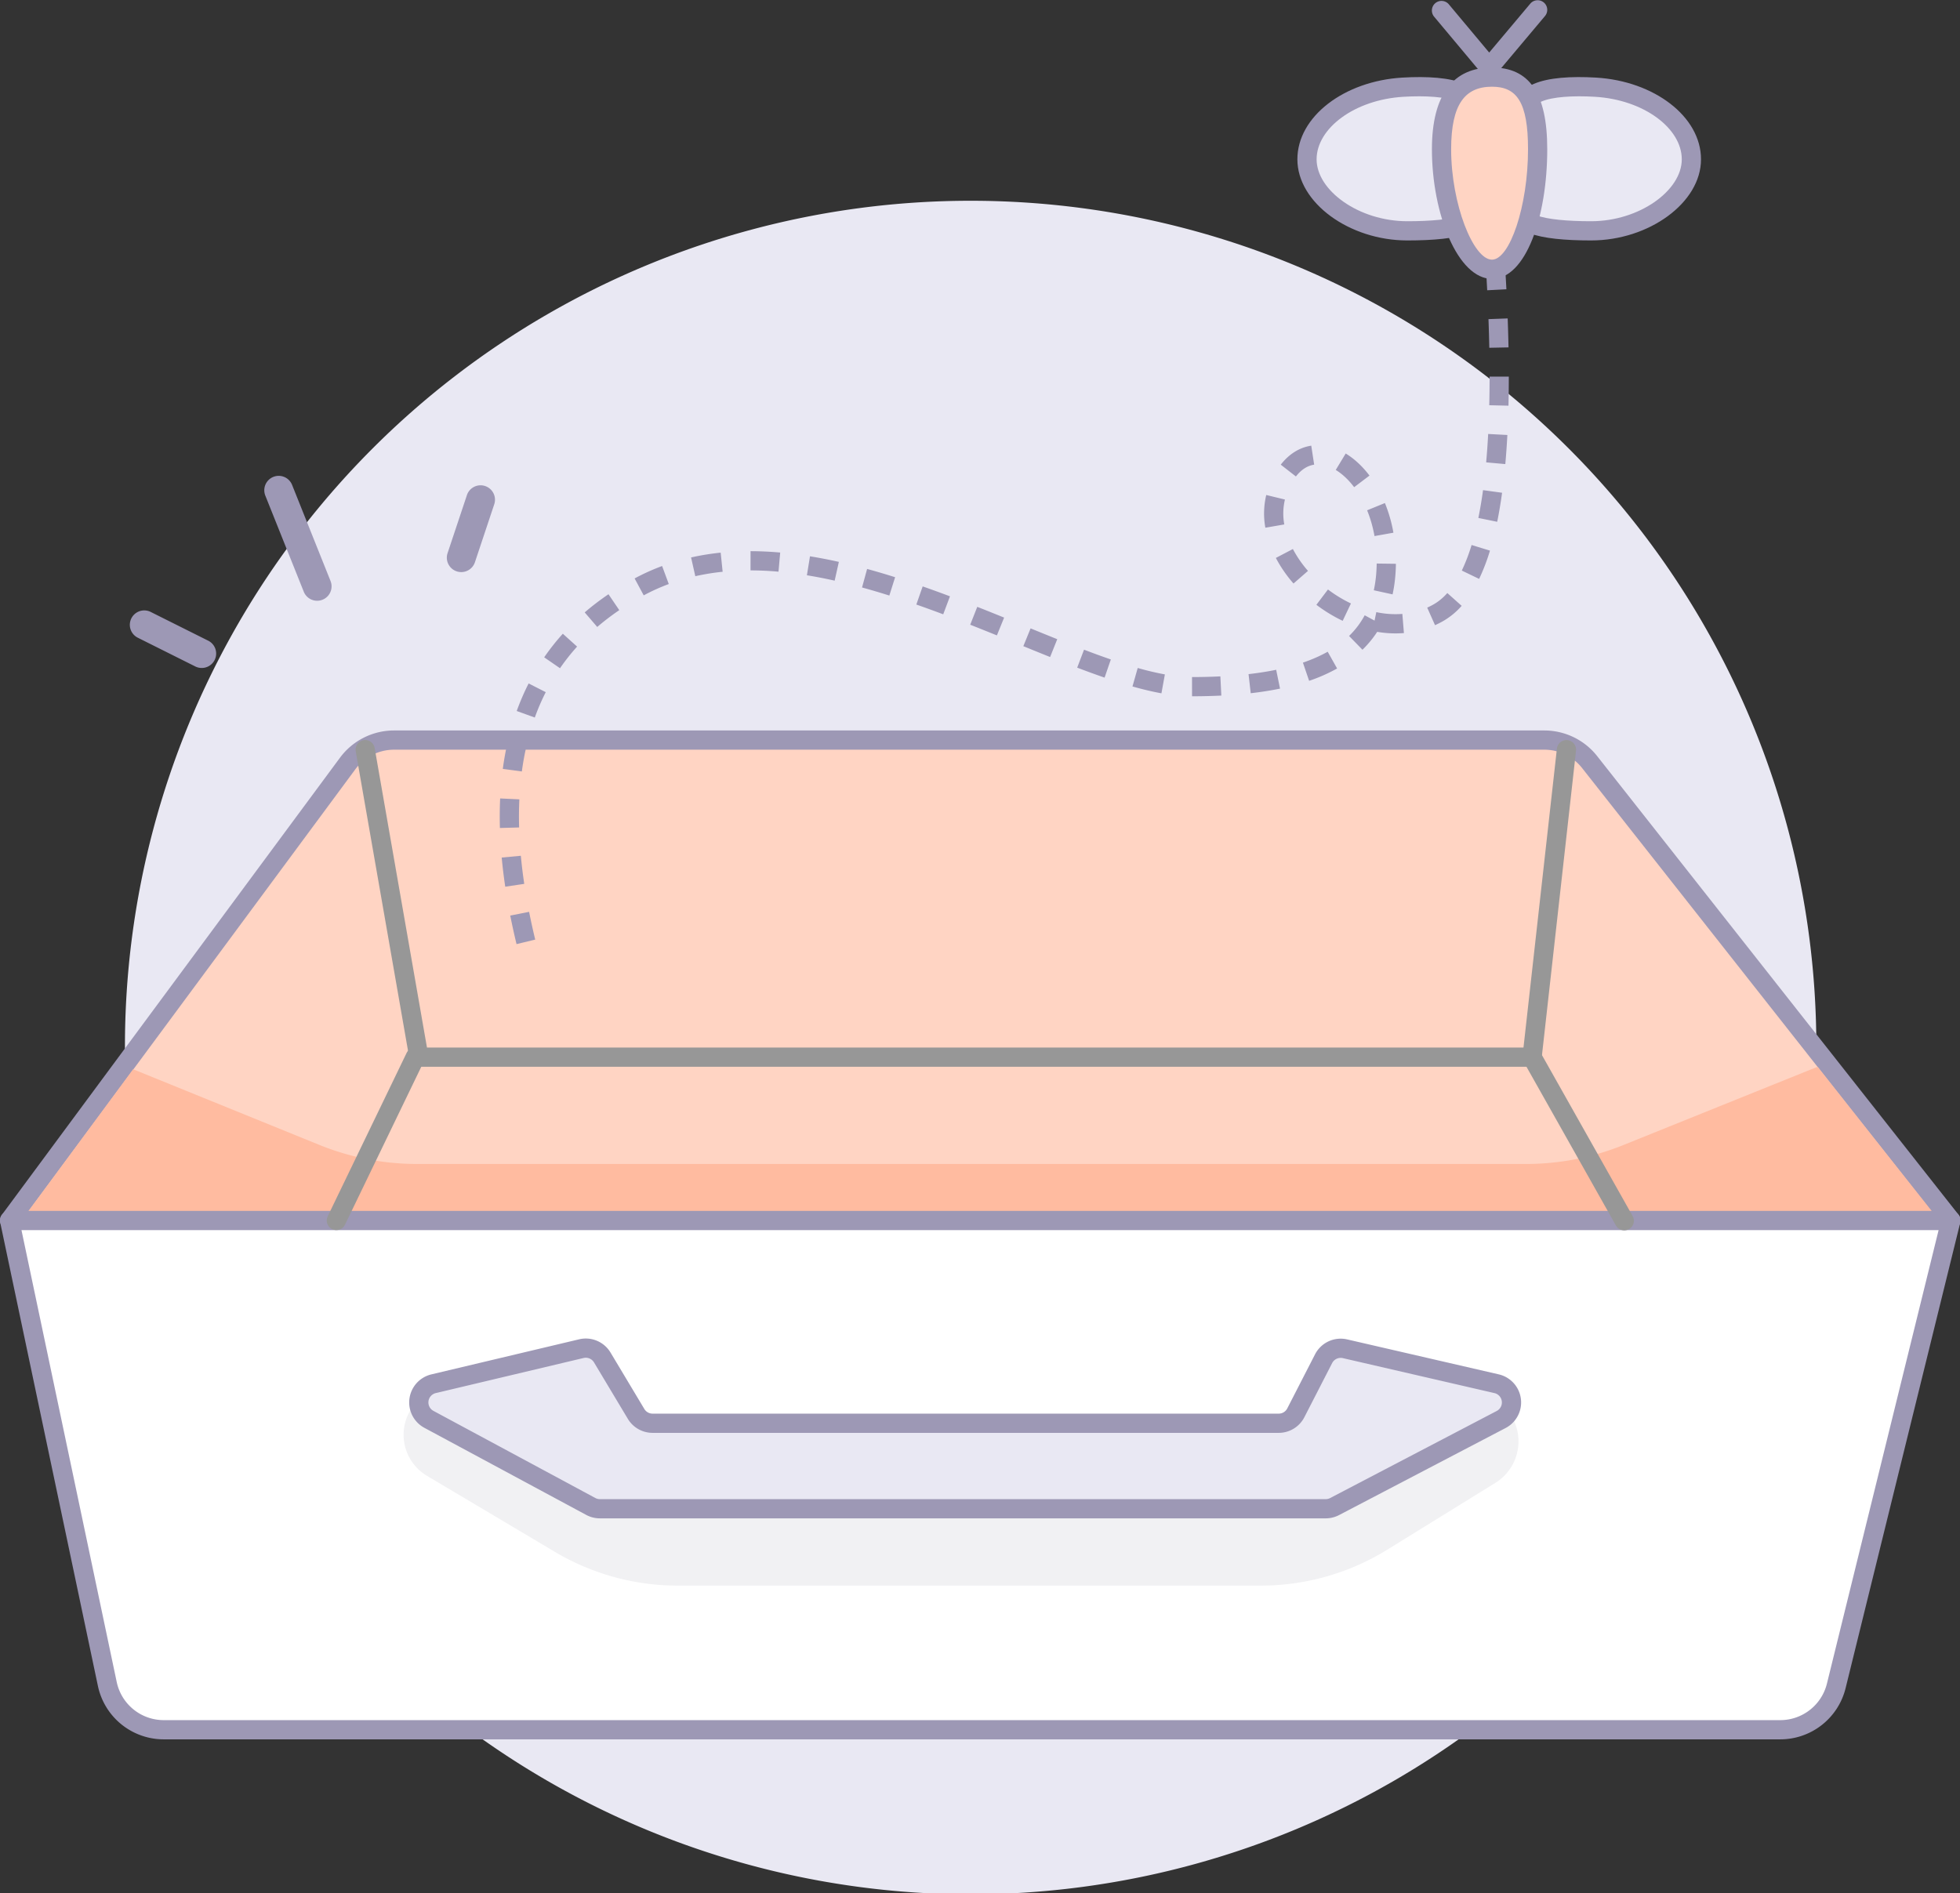 <?xml version="1.0" standalone="no"?><!DOCTYPE svg PUBLIC "-//W3C//DTD SVG 1.1//EN" "http://www.w3.org/Graphics/SVG/1.1/DTD/svg11.dtd"><svg t="1743912571407" class="icon" viewBox="0 0 1060 1024" version="1.1" xmlns="http://www.w3.org/2000/svg" p-id="10264" xmlns:xlink="http://www.w3.org/1999/xlink" width="207.031" height="200"><rect x="0" y="0" width="1060" height="1024" fill="#333333" stroke="none"/><path d="M524.936 566.636m-457.364 0a457.364 457.364 0 1 0 914.727 0 457.364 457.364 0 1 0-914.727 0Z" fill="#E9E8F3" p-id="10265"></path><path d="M188.036 412.962L5.205 660.188h1049.857l-195.367-247.979A31.184 31.184 0 0 0 835.19 400.322H213.108a31.184 31.184 0 0 0-25.072 12.64z" fill="#FFD4C3" p-id="10266"></path><path d="M183.857 409.875L1.026 657.096A5.197 5.197 0 0 0 5.205 665.385h1049.857a5.197 5.197 0 0 0 4.085-8.414l-195.372-247.979A36.381 36.381 0 0 0 835.195 395.125H213.108a36.381 36.381 0 0 0-29.25 14.75zM1044.356 654.991H15.511l176.709-238.936A25.987 25.987 0 0 1 213.108 405.52h622.082a25.987 25.987 0 0 1 20.415 9.906L1044.35 654.991z" fill="#9D98B5" p-id="10267"></path><path d="M71.996 578.382l100.708 40.913a140.327 140.327 0 0 0 52.82 10.322h599.801a140.327 140.327 0 0 0 52.472-10.182L982.986 577.031l65.788 83.157-41.152 67.565-965.489-16.621L11.613 660.188l60.382-81.806z" fill="#FFBBA0" p-id="10268"></path><path d="M5.205 660.188l52.825 250.703A31.184 31.184 0 0 0 88.544 935.646H962.81a31.184 31.184 0 0 0 30.28-23.731L1055.062 660.188H5.205z" fill="#FFFFFF" p-id="10269"></path><path d="M0.117 661.259l52.831 250.703a36.381 36.381 0 0 0 35.602 28.881h874.256a36.381 36.381 0 0 0 35.326-27.686l61.978-251.727A5.197 5.197 0 0 0 1055.062 654.991H5.205a5.197 5.197 0 0 0-5.088 6.268z m11.496 4.127h1036.812l-60.388 245.287a25.987 25.987 0 0 1-25.233 19.776H88.544a25.987 25.987 0 0 1-25.425-20.633L11.613 665.385z" fill="#9D98B5" p-id="10270"></path><path d="M224.791 758.937a25.831 25.831 0 0 0 6.117 39.359l69.202 41.142A129.933 129.933 0 0 0 366.512 857.686H681.895a129.933 129.933 0 0 0 68.324-19.412l58.48-36.153a26.418 26.418 0 0 0 2.51-43.184l-117.75 38.616h-329.51l-90.309-25.675-48.855-12.941z" fill="#F1F1F3" p-id="10271"></path><path d="M234.49 748.49l79.909-18.981a10.395 10.395 0 0 1 11.32 4.771l18.295 30.529a10.395 10.395 0 0 0 8.913 5.052h338.621a10.395 10.395 0 0 0 9.251-5.644l15.02-29.261a10.395 10.395 0 0 1 11.585-5.384l81.982 18.913a10.395 10.395 0 0 1 2.479 19.334l-90.085 47.103a10.395 10.395 0 0 1-4.818 1.185H324.424a10.395 10.395 0 0 1-4.927-1.242l-87.533-47.114a10.395 10.395 0 0 1 2.526-19.266z" fill="#E9E8F3" p-id="10272"></path><path d="M233.289 743.428l79.909-18.97a15.592 15.592 0 0 1 16.98 7.152l18.289 30.529a5.197 5.197 0 0 0 4.459 2.526h338.621a5.197 5.197 0 0 0 4.626-2.822l15.02-29.261a15.592 15.592 0 0 1 17.38-8.071l81.982 18.908a15.592 15.592 0 0 1 3.721 29.011l-90.09 47.103a15.592 15.592 0 0 1-7.224 1.772H324.424a15.592 15.592 0 0 1-7.391-1.861l-87.533-47.114a15.592 15.592 0 0 1 3.789-28.897z m2.401 10.114a5.197 5.197 0 0 0-1.263 9.636l87.533 47.114a5.197 5.197 0 0 0 2.464 0.618h392.537a5.197 5.197 0 0 0 2.412-0.592l90.085-47.098a5.197 5.197 0 0 0-1.237-9.667l-81.988-18.918a5.197 5.197 0 0 0-5.79 2.692l-15.02 29.261a15.592 15.592 0 0 1-13.877 8.472H352.926a15.592 15.592 0 0 1-13.378-7.578l-18.295-30.529a5.197 5.197 0 0 0-5.655-2.386l-79.909 18.975z" fill="#9D98B5" p-id="10273"></path><path d="M230.914 566.636l-28.289-162.011a5.197 5.197 0 1 0-10.239 1.788l29.037 166.314a5.197 5.197 0 0 0 5.119 4.303h602.031a5.197 5.197 0 0 0 5.166-4.62l18.596-166.314a5.197 5.197 0 0 0-10.332-1.154L823.927 566.636h-593.013z" fill="#979797" p-id="10274"></path><path d="M219.89 569.573l-42.66 88.354a5.197 5.197 0 0 0 9.366 4.522l42.654-88.354a5.197 5.197 0 0 0-9.36-4.522z" fill="#979797" p-id="10275"></path><path d="M860.495 124.865c29.105 0 54.239-18.783 54.239-38.678 0-19.901-22.832-37.296-51.828-39.021-9.085-0.541-23.19-0.541-31.34 2.994-14.745 6.387-20.779 23.216-20.779 36.028 0 13.445 2.365 28.949 18.347 35.139 7.656 2.962 21.922 3.539 31.361 3.539zM761.081 124.865c-29.105 0-54.239-18.783-54.239-38.678 0-19.901 22.832-37.296 51.828-39.021 9.085-0.541 23.19-0.541 31.34 2.994 14.745 6.387 20.779 23.216 20.779 36.028 0 13.445-2.365 28.949-18.347 35.139-7.656 2.962-21.922 3.539-31.361 3.539z" fill="#E9E8F3" p-id="10276"></path><path d="M860.495 130.062C891.773 130.062 919.932 109.673 919.932 86.187c0-23.17-25.373-42.343-56.713-44.208-13.575-0.806-25.851 0-33.72 3.409-15.28 6.621-23.908 23.632-23.908 40.799 0 20.218 5.53 33.736 21.662 39.983 7.266 2.817 19.199 3.893 33.242 3.893z m0-10.395c-12.749 0-23.835-0.998-29.49-3.191-11.096-4.298-15.02-13.892-15.02-30.29 0-13.388 6.653-26.496 17.645-31.257 5.904-2.562 16.959-3.29 28.97-2.573 26.439 1.57 46.937 17.058 46.937 33.829 0 16.891-22.92 33.481-49.042 33.481z" fill="#9D98B5" p-id="10277"></path><path d="M761.081 130.062C729.804 130.062 701.645 109.673 701.645 86.187c0-23.17 25.373-42.343 56.713-44.208 13.575-0.806 25.851 0 33.72 3.409 15.28 6.621 23.908 23.632 23.908 40.799 0 20.218-5.53 33.736-21.662 39.983-7.266 2.817-19.199 3.893-33.242 3.893z m0-10.395c12.749 0 23.835-0.998 29.49-3.191 11.096-4.298 15.02-13.892 15.02-30.29 0-13.388-6.653-26.496-17.645-31.257-5.904-2.562-16.959-3.29-28.97-2.573-26.439 1.57-46.937 17.058-46.937 33.829 0 16.891 22.92 33.481 49.042 33.481z" fill="#9D98B5" p-id="10278"></path><path d="M824.047 574.38l49.78 88.354a5.197 5.197 0 1 0 9.054-5.093l-49.775-88.354a5.197 5.197 0 1 0-9.059 5.093z" fill="#979797" p-id="10279"></path><path d="M289.456 508.245a369.467 369.467 0 0 1-3.305-15.01l-10.197 2.017c1.003 5.057 2.131 10.202 3.399 15.436l10.104-2.443z m-5.935-30.144a277.401 277.401 0 0 1-1.84-15.197l-10.353 0.962c0.478 5.145 1.117 10.4 1.913 15.763l10.28-1.528z m-2.775-30.513a203.709 203.709 0 0 1 0.13-15.207l-10.384-0.489c-0.244 5.197-0.286 10.525-0.135 15.982l10.395-0.286z m1.476-30.29a150.722 150.722 0 0 1 2.739-14.823l-10.114-2.406a161.117 161.117 0 0 0-2.926 15.841l10.301 1.388z m7.006-29.173c1.715-4.756 3.69-9.329 5.925-13.721l-9.262-4.714c-2.432 4.776-4.574 9.745-6.445 14.901l9.781 3.534z m13.633-26.673a113.816 113.816 0 0 1 9.241-11.694l-7.718-6.964c-3.654 4.054-7.016 8.305-10.083 12.765l8.56 5.894z m20.134-22.312c3.726-3.202 7.697-6.237 11.923-9.106l-5.842-8.602c-4.542 3.087-8.835 6.362-12.858 9.823l6.777 7.884z m25.139-17.099l0.104-0.057a106.753 106.753 0 0 1 13.451-6.065l-3.612-9.75a117.147 117.147 0 0 0-14.755 6.658l-0.114 0.062 4.927 9.152z m27.904-10.363a125.359 125.359 0 0 1 14.781-2.401l-1.065-10.343c-5.473 0.567-10.805 1.429-16.008 2.599l2.287 10.145z m29.859-3.144a174.422 174.422 0 0 1 15.129 0.696l0.915-10.353a184.796 184.796 0 0 0-16.034-0.738l-0.01 10.395z m30.487 2.64c4.896 0.79 9.896 1.767 15.015 2.91l2.266-10.15a270.453 270.453 0 0 0-15.613-3.025l-1.663 10.265z m29.822 6.601c4.802 1.315 9.719 2.77 14.76 4.366l3.129-9.916a409.865 409.865 0 0 0-15.145-4.475l-2.744 10.026z m29.36 9.23c4.693 1.637 9.516 3.394 14.542 5.28l3.654-9.729c-5.093-1.918-9.994-3.695-14.766-5.364l-3.43 9.813z m29.141 10.914c4.459 1.757 9.085 3.612 14.428 5.779l3.908-9.631c-5.374-2.183-10.031-4.049-14.521-5.821l-3.815 9.672z m28.726 11.606c6.216 2.536 10.343 4.21 14.48 5.868l3.867-9.646c-4.106-1.648-8.222-3.316-14.423-5.847l-3.924 9.625z m29.131 11.616c5.322 2.027 10.208 3.81 14.812 5.395l3.383-9.823a481.583 481.583 0 0 1-14.495-5.286l-3.7 9.714z m29.895 10.176c5.613 1.59 10.81 2.827 15.665 3.706l1.855-10.228a155.379 155.379 0 0 1-14.682-3.477l-2.838 10z m32.223 5.312a327.758 327.758 0 0 0 15.831-0.379l-0.515-10.384c-4.885 0.244-9.994 0.364-15.332 0.369l0.01 10.395z m31.73-1.653a181.423 181.423 0 0 0 15.852-2.49l-2.089-10.187c-4.667 0.962-9.646 1.741-14.942 2.349l1.18 10.327z m31.584-6.705a90.189 90.189 0 0 0 15.135-6.679l-5.093-9.059c-3.997 2.245-8.456 4.21-13.399 5.899l3.357 9.833z m28.845-16.819a56.287 56.287 0 0 0 10.358-13.695l-9.147-4.937a45.892 45.892 0 0 1-8.456 11.185l7.25 7.448z m16.283-29.947c1.128-5.145 1.726-10.66 1.803-16.543l-10.395-0.135c-0.068 5.197-0.592 10.015-1.559 14.459l10.15 2.219z m0.463-33.356a79.301 79.301 0 0 0-4.605-16.044l-9.625 3.929c1.767 4.329 3.118 9.007 3.997 13.934l10.234-1.819z m-12.952-30.898c-3.81-5.041-8.186-9.106-12.863-11.943l-5.384 8.893c3.503 2.121 6.912 5.291 9.953 9.319l8.295-6.268z m-31.496-16.184c-6.325 0.972-11.99 4.485-16.491 10.275l8.201 6.382c2.926-3.758 6.263-5.831 9.87-6.382l-1.575-10.275z m-24.329 26.683a43.242 43.242 0 0 0-0.489 17.702l10.239-1.772a32.878 32.878 0 0 1 0.348-13.471l-10.098-2.458z m5.197 34.053a72.066 72.066 0 0 0 9.542 13.835l7.832-6.834a61.692 61.692 0 0 1-8.17-11.829l-9.21 4.828z m21.912 25.347c4.47 3.378 9.251 6.294 14.22 8.659l4.464-9.392a71.494 71.494 0 0 1-12.416-7.557l-6.268 8.29z m30.285 14.137c5.743 1.201 11.47 1.601 17.047 1.143l-0.842-10.358a49.047 49.047 0 0 1-14.069-0.962l-2.131 10.171z m33.886-3.118a50.986 50.986 0 0 0 4.049-2.027 39.988 39.988 0 0 0 10.353-8.43l-7.754-6.923c-2.375 2.666-4.901 4.73-7.666 6.273a40.534 40.534 0 0 1-3.217 1.611l4.231 9.49z m23.845-25.03a107.948 107.948 0 0 0 5.863-15.301l-9.942-3.035a97.673 97.673 0 0 1-5.286 13.825l9.366 4.511z m9.771-30.898c1.003-4.917 1.881-10.156 2.645-15.706l-10.301-1.414a235.75 235.75 0 0 1-2.531 15.046l10.187 2.079z m4.387-31.21c0.452-5.031 0.821-10.28 1.112-15.748l-10.384-0.546a422.635 422.635 0 0 1-1.081 15.363l10.353 0.936z m1.715-31.594c0.114-5.073 0.177-10.311 0.177-15.711h-10.395c0 5.317-0.062 10.473-0.177 15.467l10.395 0.244z m0.016-31.527c-0.104-5.093-0.249-10.317-0.447-15.675l-10.389 0.385c0.197 5.301 0.343 10.462 0.442 15.498l10.395-0.208z m-1.143-31.439c-0.265-5.099-0.572-10.311-0.91-15.628l-10.374 0.665c0.338 5.275 0.639 10.447 0.899 15.498l10.379-0.535zM827.596 1.985a5.197 5.197 0 1 1 7.962 6.684l-26.21 31.184a5.197 5.197 0 0 1-7.962-0.005l-25.768-30.799a5.197 5.197 0 1 1 7.973-6.668l21.787 26.039 22.219-26.434zM143.49 268.087l20.789 51.973a7.796 7.796 0 1 0 14.48-5.79l-20.789-51.973a7.796 7.796 0 1 0-14.48 5.79zM252.477 267.926l-10.395 31.184a7.796 7.796 0 1 0 14.792 4.927l10.395-31.184a7.796 7.796 0 1 0-14.792-4.927zM74.485 344.93l31.184 15.592a7.796 7.796 0 0 0 6.964-13.95l-31.184-15.592a7.796 7.796 0 0 0-6.964 13.95z" fill="#9D98B5" p-id="10280"></path><path d="M806.901 145.654c15.072 0 24.677-34.578 24.677-64.914 0-30.332-9.605-39.032-24.677-39.032-15.072 0-27.296 8.7-27.296 39.032 0 30.337 12.219 64.914 27.296 64.914z" fill="#FFD4C3" p-id="10281"></path><path d="M806.901 150.851c18.295 0 29.874-33.611 29.874-70.112C836.775 50.18 826.962 36.511 806.901 36.511 786.205 36.511 774.407 50.762 774.407 80.74c0 34.884 13.991 70.112 32.494 70.112z m0-10.395c-10.135 0-22.099-30.113-22.099-59.717 0-24.625 7.624-33.835 22.099-33.835 13.44 0 19.48 8.409 19.48 33.835 0 30.882-9.937 59.717-19.48 59.717z" fill="#9D98B5" p-id="10282"></path></svg>